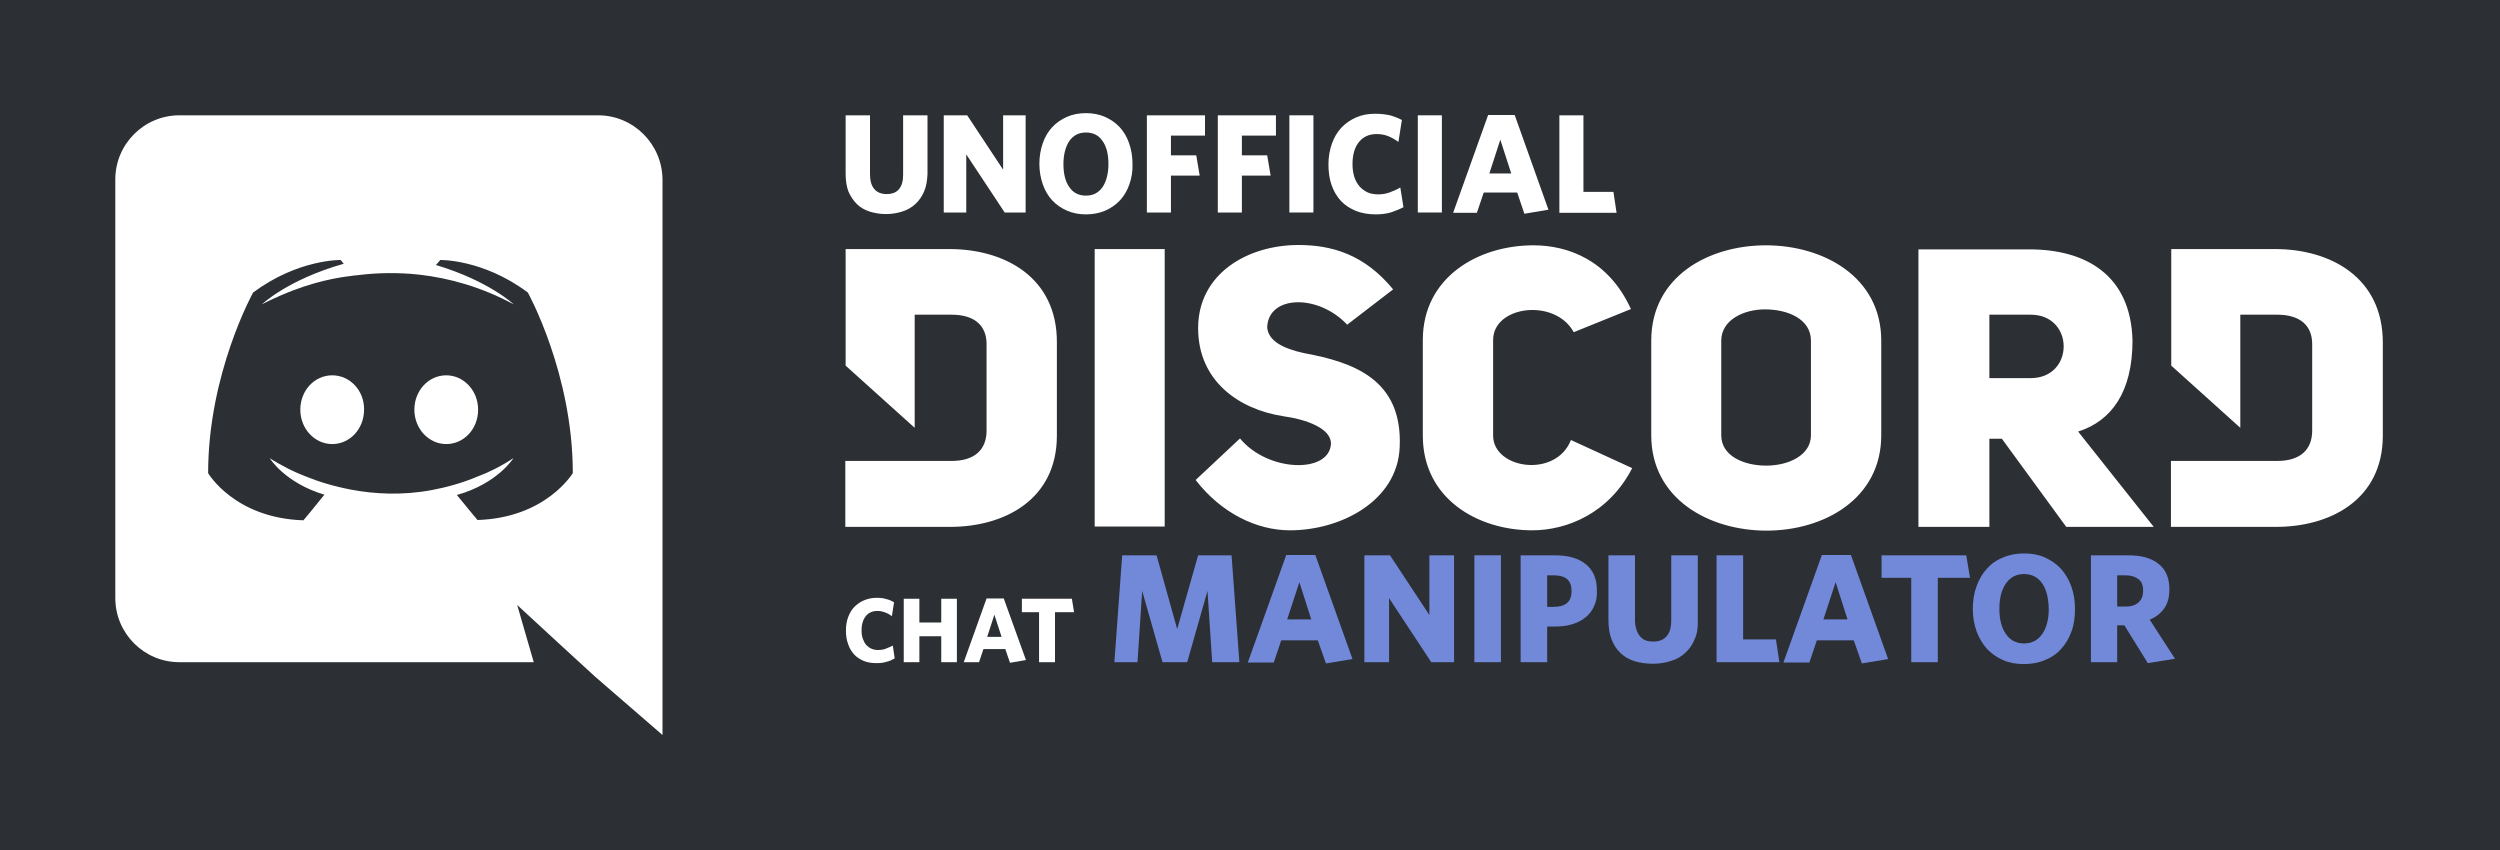 <?xml version="1.0" encoding="utf-8"?>
<!-- Generator: Adobe Illustrator 21.0.0, SVG Export Plug-In . SVG Version: 6.00 Build 0)  -->
<svg version="1.1" xmlns="http://www.w3.org/2000/svg" xmlns:xlink="http://www.w3.org/1999/xlink" x="0px" y="0px"
	 viewBox="0 0 800 272.1" style="enable-background:new 0 0 800 272.1;" xml:space="preserve">
<style type="text/css">
	.st0{fill:#2C2F33;}
	.st1{fill:#FFFFFF;}
	.st2{fill:#7289DA;}
</style>
<g id="katman_2">
	<rect x="-21.8" y="-21.6" class="st0" width="867.8" height="328.6"/>
</g>
<g id="Layer_1">
	<path class="st1" d="M142.8,120.1c-5.7,0-10.2,4.9-10.2,11s4.6,11,10.2,11c5.7,0,10.2-4.9,10.2-11S148.4,120.1,142.8,120.1z
		 M106.3,120.1c-5.7,0-10.2,4.9-10.2,11s4.6,11,10.2,11c5.7,0,10.2-4.9,10.2-11C116.6,125,112,120.1,106.3,120.1z"/>
	<path class="st1" d="M191.4,36.9h-134c-11.3,0-20.5,9.2-20.5,20.5v134c0,11.3,9.2,20.5,20.5,20.5h113.4l-5.3-18.3l12.8,11.8
		l12.1,11.1l21.6,18.7V57.4C211.9,46.1,202.7,36.9,191.4,36.9z M152.8,166.4c0,0-3.6-4.3-6.6-8c13.1-3.7,18.1-11.8,18.1-11.8
		c-4.1,2.7-8,4.6-11.5,5.9c-5,2.1-9.8,3.4-14.5,4.3c-9.6,1.8-18.4,1.3-25.9-0.1c-5.7-1.1-10.6-2.6-14.7-4.3c-2.3-0.9-4.8-2-7.3-3.4
		c-0.3-0.2-0.6-0.3-0.9-0.5c-0.2-0.1-0.3-0.2-0.4-0.2c-1.8-1-2.8-1.7-2.8-1.7s4.8,7.9,17.5,11.7c-3,3.8-6.7,8.2-6.7,8.2
		c-22.1-0.7-30.5-15.1-30.5-15.1c0-31.9,14.4-57.8,14.4-57.8c14.4-10.7,28-10.4,28-10.4l1,1.2c-18,5.1-26.2,13-26.2,13
		s2.2-1.2,5.9-2.8c10.7-4.7,19.2-5.9,22.7-6.3c0.6-0.1,1.1-0.2,1.7-0.2c6.1-0.8,13-1,20.2-0.2c9.5,1.1,19.7,3.9,30.1,9.5
		c0,0-7.9-7.5-24.9-12.6l1.4-1.6c0,0,13.7-0.3,28,10.4c0,0,14.4,25.9,14.4,57.8C183.3,151.3,174.9,165.7,152.8,166.4L152.8,166.4z
		 M303.8,79.7h-33.2V117l22.1,19.9v-36.2h11.8c7.5,0,11.2,3.6,11.2,9.4v27.7c0,5.8-3.5,9.7-11.2,9.7h-34v21.1h33.2
		c17.8,0.1,34.5-8.8,34.5-29.2v-29.8C338.3,88.8,321.6,79.7,303.8,79.7z M477.8,139.4v-30.6c0-11,19.8-13.5,25.8-2.5l18.3-7.4
		c-7.2-15.8-20.3-20.4-31.2-20.4c-17.8,0-35.4,10.3-35.4,30.3v30.6c0,20.2,17.6,30.3,35,30.3c11.2,0,24.6-5.5,32-19.9l-19.6-9
		C497.9,153.1,477.8,150.1,477.8,139.4L477.8,139.4z M417.3,113c-6.9-1.5-11.5-4-11.8-8.3c0.4-10.3,16.3-10.7,25.6-0.8l14.7-11.3
		c-9.2-11.2-19.6-14.2-30.3-14.2c-16.3,0-32.1,9.2-32.1,26.6c0,16.9,13,26,27.3,28.2c7.3,1,15.4,3.9,15.2,8.9
		c-0.6,9.5-20.2,9-29.1-1.8l-14.2,13.3c8.3,10.7,19.6,16.1,30.2,16.1c16.3,0,34.4-9.4,35.1-26.6C448.9,121.4,433.1,115.9,417.3,113
		L417.3,113z M350.3,168.5h22.4V79.7h-22.4V168.5z M728,79.7h-33.2V117l22.1,19.9v-36.2h11.8c7.5,0,11.2,3.6,11.2,9.4v27.7
		c0,5.8-3.5,9.7-11.2,9.7h-34v21.1H728c17.8,0.1,34.5-8.8,34.5-29.2v-29.8C762.5,88.8,745.8,79.7,728,79.7z M565.1,78.5
		c-18.4,0-36.7,10-36.7,30.5v30.3c0,20.3,18.4,30.5,36.9,30.5c18.4,0,36.7-10.2,36.7-30.5V109C602,88.6,583.5,78.5,565.1,78.5z
		 M579.5,139.3c0,6.4-7.2,9.7-14.3,9.7c-7.2,0-14.4-3.1-14.4-9.7V109c0-6.5,7-10,14-10c7.3,0,14.7,3.1,14.7,10V139.3z M682.4,109
		c-0.5-20.8-14.7-29.2-33-29.2h-35.5v88.8h22.7v-28.2h4l20.6,28.2h28L665,138.1C675.7,134.7,682.4,125.4,682.4,109z M649.8,121
		h-13.2v-20.3h13.2C663.9,100.7,663.9,121,649.8,121z"/>
	<g>
		<path class="st1" d="M295.7,61.3c-0.7,1.6-1.6,2.9-2.8,4s-2.6,1.9-4.2,2.4s-3.3,0.8-5.2,0.8c-1.9,0-3.6-0.3-5.2-0.8
			c-1.6-0.5-3-1.3-4.1-2.4c-1.1-1.1-2-2.4-2.7-4c-0.6-1.6-0.9-3.5-0.9-5.7V36.9h7.8v18.8c0,2,0.4,3.6,1.3,4.7c0.9,1.1,2.2,1.7,4,1.7
			c1.8,0,3.1-0.5,4-1.6c0.9-1.1,1.3-2.6,1.3-4.6V36.9h7.8v18.8C296.7,57.8,296.4,59.7,295.7,61.3z"/>
		<path class="st1" d="M321.5,68l-12.3-18.6V68H302V36.9h7.5L321,54.3V36.9h7.2V68H321.5z"/>
		<path class="st1" d="M361.4,59c-0.7,2-1.7,3.7-3,5.1c-1.3,1.4-2.9,2.5-4.7,3.3c-1.9,0.8-3.9,1.2-6.2,1.2c-2.2,0-4.3-0.4-6.1-1.2
			c-1.8-0.8-3.4-1.9-4.7-3.3c-1.3-1.4-2.3-3.1-3-5.1c-0.7-2-1.1-4.2-1.1-6.6c0-2.4,0.4-4.6,1.1-6.6c0.7-2,1.7-3.7,3-5.1
			c1.3-1.4,2.9-2.5,4.7-3.3c1.8-0.8,3.9-1.2,6.1-1.2s4.3,0.4,6.1,1.2c1.8,0.8,3.4,1.9,4.7,3.3c1.3,1.4,2.3,3.1,3,5.1
			c0.7,2,1.1,4.2,1.1,6.6C362.5,54.8,362.1,57,361.4,59z M352.8,45.1c-1.2-1.8-3-2.7-5.3-2.7s-4,0.9-5.3,2.7
			c-1.2,1.8-1.9,4.3-1.9,7.4c0,3.1,0.6,5.6,1.9,7.4c1.2,1.8,3,2.7,5.3,2.7s4-0.9,5.3-2.7c1.2-1.8,1.9-4.3,1.9-7.4
			C354.7,49.4,354.1,46.9,352.8,45.1z"/>
		<path class="st1" d="M374.7,43.4v6.3h8.1l1.1,6.5h-9.2V68H367V36.9h18.6v6.5H374.7z"/>
		<path class="st1" d="M397.4,43.4v6.3h8.1l1.1,6.5h-9.2V68h-7.7V36.9h18.6v6.5H397.4z"/>
		<path class="st1" d="M412.6,68V36.9h7.7V68H412.6z"/>
		<path class="st1" d="M445,68c-1.5,0.4-3,0.6-4.8,0.6c-2.3,0-4.5-0.4-6.3-1.1c-1.9-0.8-3.5-1.8-4.8-3.2c-1.3-1.4-2.3-3.1-3-5.1
			c-0.7-2-1-4.2-1-6.6c0-2.4,0.4-4.6,1.1-6.6c0.7-2,1.7-3.7,3-5.1c1.3-1.4,2.9-2.5,4.7-3.3c1.8-0.8,3.8-1.2,6.1-1.2
			c1.8,0,3.4,0.2,4.8,0.5c1.4,0.4,2.7,0.9,3.8,1.5l-1.1,7c-1-0.7-2-1.3-3.2-1.8c-1.2-0.5-2.4-0.7-3.8-0.7c-2.3,0-4.2,0.8-5.6,2.5
			c-1.4,1.7-2.1,4.1-2.1,7.1c0,1.6,0.2,2.9,0.6,4.2c0.4,1.2,1,2.2,1.7,3c0.7,0.8,1.6,1.4,2.6,1.9c1,0.4,2.1,0.6,3.3,0.6
			c1.3,0,2.5-0.2,3.6-0.6c1.1-0.4,2.3-0.9,3.5-1.6l1,6.3C447.8,67,446.4,67.5,445,68z"/>
		<path class="st1" d="M453.7,68V36.9h7.7V68H453.7z"/>
		<path class="st1" d="M487.8,68.4l-2.3-6.8h-10.7l-2.2,6.5H465l11.2-31.3h8.5l10.8,30.3L487.8,68.4z M480.1,44.7l-3.5,10.8h7
			L480.1,44.7z"/>
		<path class="st1" d="M499,68V36.9h7.7v24.5h9.6l1,6.7H499z"/>
	</g>
	<g>
		<path class="st1" d="M283.6,211.8c-0.9,0.3-2,0.4-3.1,0.4c-1.5,0-2.9-0.2-4.1-0.7c-1.2-0.5-2.3-1.2-3.1-2.1
			c-0.8-0.9-1.5-2-1.9-3.3c-0.5-1.3-0.7-2.7-0.7-4.3c0-1.6,0.2-3,0.7-4.3c0.5-1.3,1.1-2.4,2-3.3c0.9-0.9,1.9-1.6,3.1-2.1
			c1.2-0.5,2.5-0.8,4-0.8c1.2,0,2.2,0.1,3.1,0.4c0.9,0.2,1.8,0.6,2.5,1l-0.7,4.5c-0.6-0.5-1.3-0.9-2.1-1.2c-0.8-0.3-1.6-0.5-2.5-0.5
			c-1.5,0-2.8,0.5-3.7,1.6c-0.9,1.1-1.4,2.6-1.4,4.6c0,1,0.1,1.9,0.4,2.7c0.3,0.8,0.6,1.4,1.1,2c0.5,0.5,1,0.9,1.7,1.2
			s1.4,0.4,2.1,0.4c0.8,0,1.6-0.1,2.4-0.4c0.7-0.3,1.5-0.6,2.3-1l0.6,4.1C285.4,211.2,284.5,211.6,283.6,211.8z"/>
		<path class="st1" d="M301.2,211.9v-8.3h-7v8.3h-5v-20.3h5v7.6h7v-7.6h5v20.3H301.2z"/>
		<path class="st1" d="M323.2,212.1l-1.5-4.4h-7l-1.4,4.2h-4.9l7.3-20.4h5.5l7.1,19.7L323.2,212.1z M318.2,196.7l-2.3,7.1h4.6
			L318.2,196.7z"/>
		<path class="st1" d="M337.6,195.9v16h-5.1v-16H327v-4.3h16l0.7,4.3H337.6z"/>
		<path class="st2" d="M387.9,211.9l-1.5-22.8l-6.5,22.8H372l-6.5-22.8l-1.5,22.8h-7.4l2.5-34.2h11l6.6,23.6l6.7-23.6h10.7l2.5,34.2
			H387.9z"/>
		<path class="st2" d="M424.3,212.3l-2.6-7.4H410l-2.4,7.1h-8.3l12.3-34.4h9.3l11.9,33.3L424.3,212.3z M415.8,186.3l-3.9,11.9h7.7
			L415.8,186.3z"/>
		<path class="st2" d="M458,211.9l-13.5-20.5v20.5h-7.9v-34.2h8.2l12.6,19.1v-19.1h7.9v34.2H458z"/>
		<path class="st2" d="M471.8,211.9v-34.2h8.5v34.2H471.8z"/>
		<path class="st2" d="M510.1,194c-0.7,1.5-1.6,2.7-2.8,3.6c-1.2,1-2.7,1.7-4.3,2.2s-3.6,0.7-5.7,0.7h-2.2v11.4h-8.5v-34.2h11
			c4.2,0,7.4,0.9,9.8,2.8c2.4,1.9,3.6,4.7,3.6,8.4C511.1,190.8,510.8,192.5,510.1,194z M497.2,184.1h-2.1v10.1h2
			c1.9,0,3.3-0.4,4.3-1.2c1-0.8,1.5-2.1,1.5-3.9C502.9,185.7,501,184.1,497.2,184.1z"/>
		<path class="st2" d="M542.3,204.5c-0.7,1.8-1.7,3.2-3,4.4c-1.3,1.2-2.8,2.1-4.6,2.6c-1.8,0.6-3.7,0.9-5.8,0.9
			c-2.1,0-4-0.3-5.8-0.8c-1.8-0.6-3.3-1.4-4.5-2.6c-1.3-1.2-2.2-2.6-2.9-4.4c-0.7-1.8-1-3.8-1-6.2v-20.7h8.5v20.6
			c0,2.2,0.5,3.9,1.5,5.2s2.4,1.8,4.3,1.8c2,0,3.4-0.6,4.4-1.8c1-1.2,1.4-2.9,1.4-5.1v-20.7h8.5v20.6
			C543.4,200.7,543.1,202.8,542.3,204.5z"/>
		<path class="st2" d="M549.3,211.9v-34.2h8.5v26.9h10.5l1.1,7.3H549.3z"/>
		<path class="st2" d="M595.8,212.3l-2.6-7.4h-11.8l-2.4,7.1h-8.3l12.3-34.4h9.3l11.9,33.3L595.8,212.3z M587.4,186.3l-3.9,11.9h7.7
			L587.4,186.3z"/>
		<path class="st2" d="M620.1,184.9v27h-8.5v-27h-9.5v-7.2h27.1l1.2,7.2H620.1z"/>
		<path class="st2" d="M662.9,202c-0.8,2.2-1.9,4.1-3.3,5.6c-1.4,1.6-3.1,2.8-5.2,3.6c-2,0.9-4.3,1.3-6.8,1.3
			c-2.4,0-4.7-0.4-6.7-1.3c-2-0.9-3.7-2.1-5.1-3.6c-1.4-1.6-2.5-3.4-3.3-5.6c-0.8-2.2-1.2-4.6-1.2-7.2c0-2.6,0.4-5.1,1.2-7.2
			c0.8-2.2,1.9-4.1,3.3-5.6c1.4-1.6,3.1-2.8,5.2-3.6c2-0.9,4.3-1.3,6.7-1.3c2.5,0,4.7,0.4,6.7,1.3c2,0.9,3.7,2.1,5.1,3.6
			c1.4,1.6,2.5,3.4,3.3,5.6c0.8,2.2,1.2,4.6,1.2,7.2S663.7,199.8,662.9,202z M653.5,186.7c-1.4-2-3.3-3-5.8-3c-2.5,0-4.4,1-5.8,3
			c-1.4,2-2.1,4.7-2.1,8.1c0,3.4,0.7,6.1,2.1,8.1c1.4,2,3.3,3,5.8,3c2.5,0,4.4-1,5.8-3c1.4-2,2.1-4.7,2.1-8.1
			C655.5,191.4,654.9,188.7,653.5,186.7z"/>
		<path class="st2" d="M696,210.8l-8.7,1.4l-7.5-12.1h-2.3v11.8h-8.4v-34.2h12c4.2,0,7.4,0.9,9.7,2.8c2.3,1.8,3.4,4.5,3.4,8.1
			c0,2.4-0.5,4.4-1.6,6c-1.1,1.6-2.7,2.9-4.7,3.7L696,210.8z M684.4,185.4c-1-0.8-2.4-1.3-4.2-1.3h-2.7v10h2.6
			c1.8,0,3.2-0.4,4.2-1.3c1-0.9,1.5-2.1,1.5-3.8C685.8,187.4,685.4,186.2,684.4,185.4z"/>
	</g>
</g>
<g id="katman_3">
</g>
<g id="katman_4">
</g>
<g id="katman_5">
</g>
</svg>
